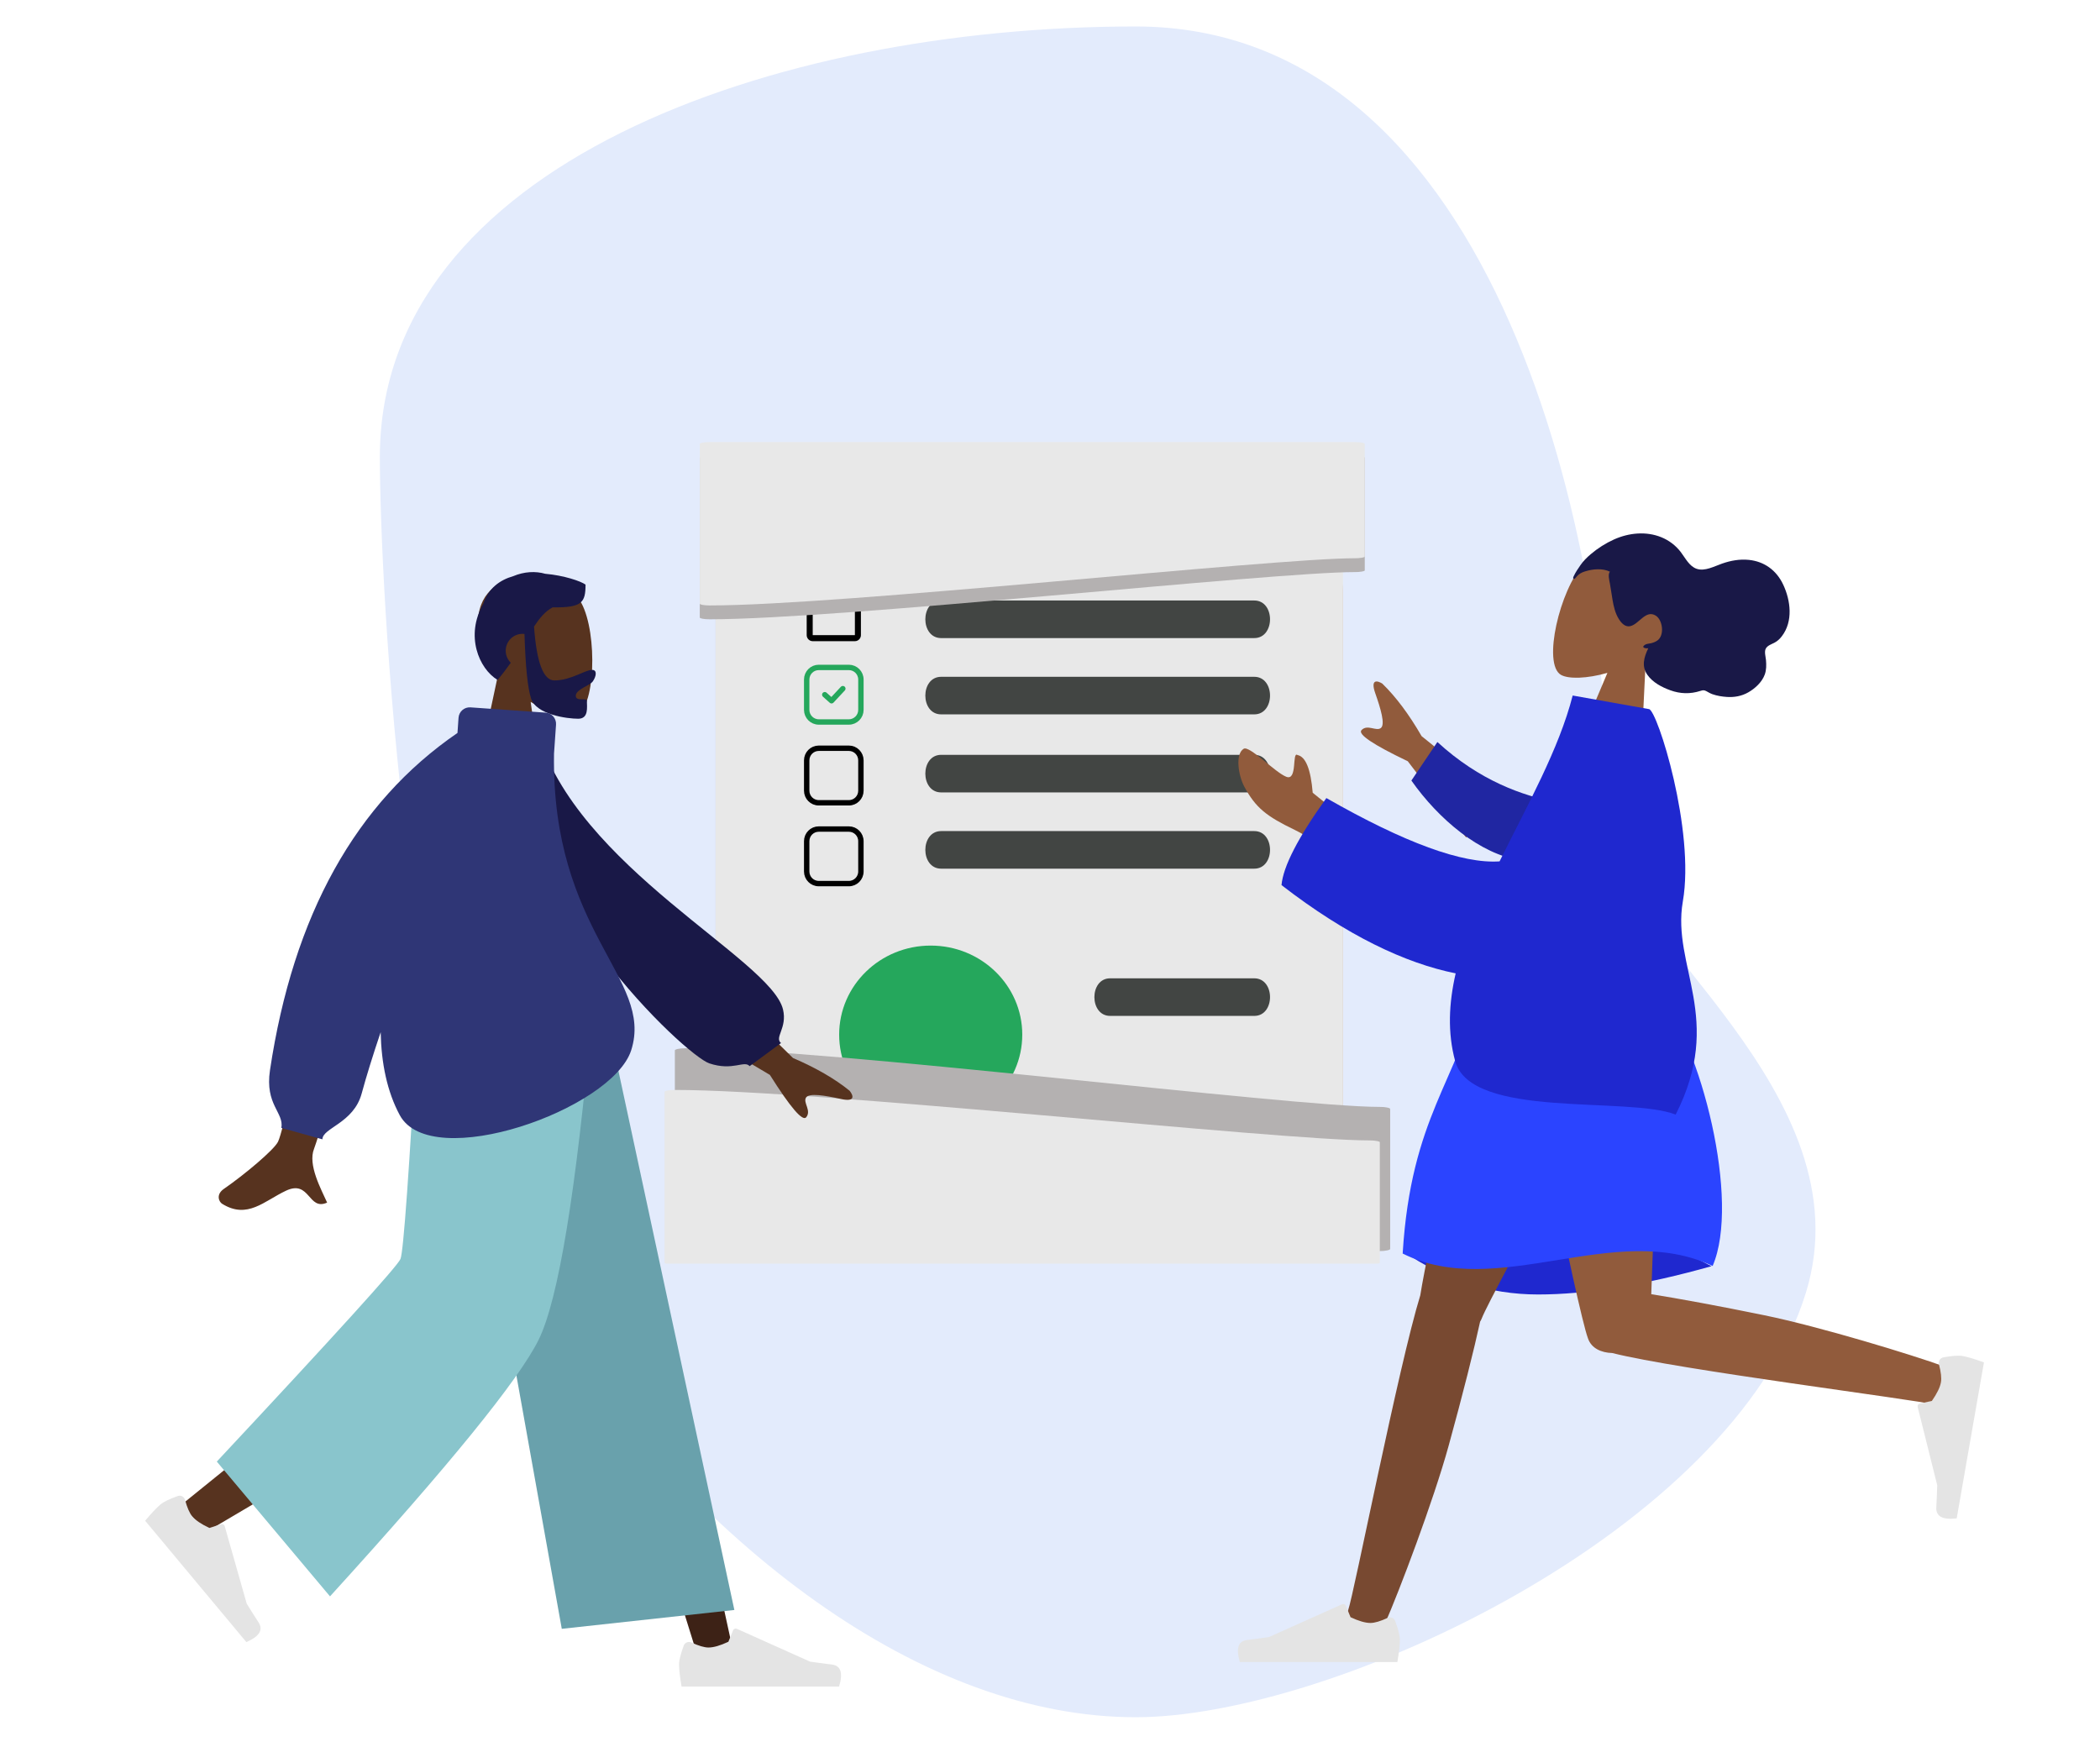 <svg width="238" height="198" viewBox="0 0 238 198" fill="none" xmlns="http://www.w3.org/2000/svg">
<g filter="url(#filter0_f_4324_17703)">
<path d="M182.582 94.931C182.582 105.539 211.698 123.797 204.66 146.554C196.332 173.487 151.053 194.642 128.712 194.642C104.794 194.642 79.106 175.775 59.83 146.554C45.889 125.422 43.05 65.646 43.05 51.794C43.05 18.79 87.496 3 128.712 3C169.929 3 182.582 61.927 182.582 94.931Z" fill="#E3EBFC"/>
</g>
<g clip-path="url(#clip0_4324_17703)">
<path d="M81.106 132.115C81.106 136.099 84.902 139.324 89.594 139.324H143.723C148.406 139.324 152.209 136.099 152.209 132.115V67.157C152.209 63.176 148.406 59.95 143.723 59.95H89.594C84.904 59.95 81.106 63.175 81.106 67.157V132.115Z" fill="#BA9D93"/>
<path d="M81.106 127.034C81.106 131.015 84.902 134.244 89.594 134.244H143.723C148.406 134.244 152.209 131.015 152.209 127.034V62.073C152.209 58.092 148.406 54.866 143.723 54.866H89.594C84.904 54.866 81.106 58.091 81.106 62.073V127.034Z" fill="#E8E8E8"/>
<path d="M142.151 72.325H106.663C104.274 72.325 104.274 68.064 106.663 68.064H142.151C144.532 68.064 144.532 72.325 142.151 72.325ZM142.151 80.971H106.663C104.274 80.971 104.274 76.713 106.663 76.713H142.151C144.532 76.713 144.532 80.971 142.151 80.971ZM142.151 89.817H106.663C104.274 89.817 104.274 85.557 106.663 85.557H142.151C144.532 85.557 144.532 89.817 142.151 89.817ZM142.151 98.46H106.663C104.274 98.46 104.274 94.2 106.663 94.2H142.151C144.532 94.2 144.532 98.46 142.151 98.46ZM142.151 115.149H125.817C123.435 115.149 123.435 110.889 125.817 110.889H142.151C144.532 110.889 144.532 115.149 142.151 115.149Z" fill="#424543"/>
<path d="M96.888 67.179V71.988H92.108V67.179H96.888ZM96.888 66.492H92.108C91.733 66.492 91.425 66.801 91.425 67.179V71.988C91.425 72.366 91.733 72.675 92.108 72.675H96.888C97.263 72.675 97.57 72.366 97.57 71.988V67.179C97.57 66.801 97.263 66.492 96.888 66.492Z" fill="black"/>
<path d="M153.573 51.678H80.422C79.81 51.678 79.308 51.773 79.308 51.879V69.996C79.308 70.102 79.81 70.194 80.422 70.194C95.316 70.194 144.082 64.843 153.573 64.843C153.826 64.848 154.08 64.829 154.329 64.788C154.329 64.788 154.341 64.785 154.348 64.779C154.348 64.779 154.373 64.779 154.383 64.776C154.561 64.749 154.674 64.704 154.674 64.645V51.879C154.674 51.773 154.173 51.678 153.573 51.678Z" fill="#B4B1B1"/>
<path d="M153.573 50.109H80.422C79.81 50.109 79.308 50.203 79.308 50.31V68.427C79.308 68.533 79.81 68.625 80.422 68.625C95.316 68.625 144.082 63.275 153.573 63.275C153.826 63.279 154.08 63.261 154.329 63.219C154.329 63.219 154.341 63.216 154.348 63.211C154.348 63.211 154.373 63.211 154.383 63.208C154.561 63.18 154.674 63.135 154.674 63.077V50.312C154.674 50.203 154.173 50.109 153.573 50.109Z" fill="#E8E8E8"/>
<path d="M115.857 117.274C115.857 122.849 111.217 127.369 105.478 127.369C99.75 127.369 95.105 122.851 95.105 117.274C95.105 111.697 99.749 107.179 105.478 107.179C111.215 107.179 115.857 111.698 115.857 117.274Z" fill="#25A75C"/>
<path d="M156.364 141.805H77.679C77.021 141.805 76.483 141.69 76.483 141.56V119.062C76.483 118.928 77.021 118.816 77.679 118.816C93.702 118.816 146.154 125.463 156.364 125.463C156.72 125.463 156.996 125.487 157.181 125.529C157.181 125.529 157.192 125.532 157.2 125.538C157.225 125.538 157.225 125.538 157.239 125.544C157.43 125.575 157.553 125.634 157.553 125.705V141.56C157.553 141.69 157.014 141.805 156.364 141.805Z" fill="#B4B1B1"/>
<path d="M155.207 143.333H76.507C75.85 143.333 75.315 143.233 75.315 143.118V123.753C75.315 123.638 75.85 123.541 76.507 123.541C92.531 123.541 144.983 129.262 155.193 129.262C155.486 129.256 155.778 129.28 156.066 129.332C156.251 129.362 156.379 129.412 156.379 129.474V143.118C156.379 143.233 155.836 143.333 155.193 143.333" fill="#E8E8E8"/>
<g clip-path="url(#clip1_4324_17703)">
<path d="M96.205 75.65H92.791C92.037 75.65 91.425 76.265 91.425 77.024V80.459C91.425 81.218 92.037 81.833 92.791 81.833H96.205C96.959 81.833 97.57 81.218 97.57 80.459V77.024C97.57 76.265 96.959 75.65 96.205 75.65Z" stroke="#25A75C" stroke-width="0.611" stroke-linecap="round" stroke-linejoin="round"/>
<path d="M93.474 78.741L94.242 79.428L95.522 78.054" stroke="#25A75C" stroke-width="0.611" stroke-linecap="round" stroke-linejoin="round"/>
</g>
<path d="M96.205 84.811H92.791C92.037 84.811 91.425 85.427 91.425 86.186V89.62C91.425 90.379 92.037 90.994 92.791 90.994H96.205C96.959 90.994 97.57 90.379 97.57 89.62V86.186C97.57 85.427 96.959 84.811 96.205 84.811Z" stroke="black" stroke-width="0.611" stroke-linecap="round" stroke-linejoin="round"/>
<path d="M96.205 93.97H92.791C92.037 93.97 91.425 94.585 91.425 95.344V98.778C91.425 99.537 92.037 100.152 92.791 100.152H96.205C96.959 100.152 97.57 99.537 97.57 98.778V95.344C97.57 94.585 96.959 93.97 96.205 93.97Z" stroke="black" stroke-width="0.611" stroke-linecap="round" stroke-linejoin="round"/>
</g>
<path fill-rule="evenodd" clip-rule="evenodd" d="M186.544 74.239C188.397 72.959 189.893 71.181 190.338 68.856C191.622 62.156 182.109 61.131 179.453 63.969C176.798 66.806 174.776 75.281 176.914 76.496C177.767 76.98 179.87 76.929 182.173 76.267L178.584 84.765L185.939 86.756L186.544 74.239Z" fill="#915B3C"/>
<path fill-rule="evenodd" clip-rule="evenodd" d="M178.377 65.264C178.564 64.854 178.869 64.424 179.12 64.056C179.444 63.582 179.85 63.185 180.276 62.822C181.078 62.14 181.975 61.571 182.91 61.15C184.617 60.38 186.579 60.201 188.278 60.891C189.135 61.239 189.906 61.811 190.488 62.574C191.014 63.264 191.451 64.187 192.294 64.473C193.211 64.784 194.285 64.189 195.168 63.881C196.164 63.533 197.172 63.357 198.201 63.46C199.924 63.634 201.326 64.613 202.103 66.28C202.93 68.054 203.246 70.414 201.942 72.116C201.7 72.432 201.43 72.681 201.091 72.856C200.78 73.017 200.333 73.157 200.135 73.494C199.924 73.853 200.113 74.44 200.145 74.824C200.191 75.373 200.198 75.939 200.001 76.47C199.678 77.342 198.891 78.045 198.143 78.473C197.382 78.909 196.55 79.051 195.717 78.996C195.16 78.958 194.605 78.871 194.078 78.686C193.817 78.594 193.601 78.456 193.359 78.327C193.123 78.202 192.965 78.231 192.715 78.311C191.554 78.686 190.424 78.647 189.306 78.242C188.363 77.901 187.313 77.365 186.702 76.489C186.024 75.516 186.311 74.504 186.805 73.474C186.558 73.523 185.938 73.427 186.413 73.093C186.601 72.96 186.889 72.964 187.099 72.912C187.343 72.853 187.6 72.76 187.816 72.614C188.689 72.022 188.431 70.269 187.66 69.783C186.514 69.061 185.764 70.757 184.751 70.975C184.168 71.1 183.728 70.595 183.442 70.123C183.058 69.491 182.881 68.743 182.755 67.997C182.651 67.383 182.566 66.765 182.457 66.152C182.406 65.866 182.186 65.036 182.469 64.805C181.622 64.384 180.527 64.488 179.627 64.769C179.255 64.885 178.953 65.042 178.689 65.353C178.632 65.42 178.492 65.626 178.39 65.608C178.201 65.575 178.33 65.367 178.377 65.264Z" fill="#191847"/>
<path fill-rule="evenodd" clip-rule="evenodd" d="M193.969 143.519C186.377 145.656 179.827 146.724 174.318 146.724C168.81 146.724 163.694 145.079 158.969 141.789C166.399 139.596 172.517 138.5 177.325 138.5C182.132 138.5 187.68 140.173 193.969 143.519Z" fill="#1F28CF"/>
<path fill-rule="evenodd" clip-rule="evenodd" d="M167.746 149.804C167.819 149.693 167.881 149.572 167.93 149.442C168.945 146.742 185.199 117.612 186.819 112.287H168.518C167.287 116.336 161.746 141.746 160.966 146.816C158.505 154.813 153.439 180.713 152.792 182.507C152.112 184.394 155.94 186.361 156.96 184.04C158.583 180.348 162.451 170.132 164.173 163.894C165.787 158.045 167.102 152.784 167.746 149.804Z" fill="#784931"/>
<path fill-rule="evenodd" clip-rule="evenodd" d="M182.718 153.36C190.15 155.25 217.332 158.666 219.197 159.202C221.116 159.753 222.799 155.774 220.427 154.912C216.653 153.54 206.254 150.371 199.949 149.078C194.877 148.037 190.25 147.188 187.143 146.691C187.406 137.911 188.609 116.838 187.821 112.287H171.628C172.384 116.651 178.777 148.496 179.965 151.684C180.342 152.822 181.468 153.325 182.718 153.36Z" fill="#915B3C"/>
<path fill-rule="evenodd" clip-rule="evenodd" d="M220.246 153.854C221.24 153.669 221.969 153.618 222.432 153.7C222.995 153.801 223.8 154.041 224.847 154.422C224.733 155.077 223.704 160.971 221.76 172.102C220.166 172.292 219.396 171.881 219.448 170.87C219.5 169.859 219.535 169.017 219.552 168.345L217.338 159.478C217.295 159.307 217.398 159.134 217.568 159.092C217.571 159.091 217.574 159.09 217.577 159.09L218.946 158.789C219.532 157.948 219.875 157.241 219.975 156.669C220.056 156.203 219.981 155.527 219.75 154.64L219.75 154.64C219.661 154.3 219.863 153.952 220.202 153.864C220.217 153.86 220.232 153.856 220.246 153.854Z" fill="#E4E4E4"/>
<path fill-rule="evenodd" clip-rule="evenodd" d="M158.122 183.739C158.476 184.69 158.653 185.402 158.653 185.874C158.653 186.448 158.558 187.286 158.368 188.388C157.706 188.388 151.756 188.388 140.518 188.388C140.054 186.845 140.322 186.012 141.321 185.889C142.321 185.766 143.151 185.655 143.812 185.556L152.108 181.834C152.268 181.763 152.455 181.835 152.526 181.995C152.527 181.998 152.528 182.001 152.53 182.004L153.063 183.305C153.988 183.74 154.74 183.957 155.318 183.957C155.788 183.957 156.437 183.766 157.265 183.384L157.265 183.384C157.583 183.237 157.959 183.378 158.104 183.697C158.111 183.711 158.116 183.725 158.122 183.739Z" fill="#E4E4E4"/>
<path fill-rule="evenodd" clip-rule="evenodd" d="M187.768 112.287C180.633 110.233 173.882 110.233 167.514 112.287C165.299 122.456 159.916 126.492 158.969 142.084C169.729 147.463 183.021 138.247 194.098 143.493C197.263 136.155 192.832 118.484 187.768 112.287Z" fill="#2B44FF"/>
<path fill-rule="evenodd" clip-rule="evenodd" d="M170.901 91.322L161.116 83.44C159.691 80.972 158.208 78.989 156.668 77.49C156.174 77.171 155.264 76.869 155.865 78.581C156.466 80.293 157.022 82.121 156.494 82.521C155.965 82.921 154.973 82.054 154.304 82.756C153.857 83.224 155.606 84.4 159.549 86.285L166.152 94.919L170.901 91.322ZM153.071 93.326L148.774 89.856C148.552 87.187 147.978 85.763 147.053 85.581C146.399 85.121 147.078 88.564 145.775 88.044C144.473 87.524 141.605 84.473 140.949 84.872C139.979 85.462 140.332 87.868 141.018 89.156C142.3 91.562 143.541 92.528 146.754 94.075C148.434 94.885 150.17 96.216 151.964 98.07L153.071 93.326Z" fill="#915B3C"/>
<path fill-rule="evenodd" clip-rule="evenodd" d="M176.393 90.925C172.61 90.209 167.696 88.504 162.903 84.104L159.957 88.472C163.03 92.844 167.729 96.824 172.325 97.51C175.947 98.05 178.553 93.998 176.393 90.925Z" fill="#2026A2"/>
<path fill-rule="evenodd" clip-rule="evenodd" d="M169.952 97.633C165.75 97.924 159.206 95.532 150.321 90.457C147.118 94.923 145.424 98.211 145.238 100.323C152.623 106.036 159.259 109.179 164.977 110.327C164.197 113.715 164.044 117.044 164.917 120.267C166.713 126.892 184.467 124.215 189.91 126.334C195.45 115.448 189.441 109.552 190.721 102.183C192.124 94.114 187.841 80.545 186.892 80.376L178.237 78.835C176.684 84.912 173.095 91.275 169.952 97.633Z" fill="#1F28CF"/>
<path fill-rule="evenodd" clip-rule="evenodd" d="M56.449 76.457C54.991 74.735 54.004 72.624 54.169 70.259C54.644 63.445 64.072 64.944 65.906 68.383C67.74 71.823 67.522 80.547 65.151 81.161C64.206 81.406 62.193 80.806 60.143 79.563L61.43 88.719H53.834L56.449 76.457Z" fill="#57331F"/>
<path fill-rule="evenodd" clip-rule="evenodd" d="M60.523 71.012C60.813 75.086 61.583 77.124 62.83 77.124C64.701 77.124 66.289 75.929 67.11 75.929C67.709 75.929 67.575 76.682 67.178 77.241C66.851 77.702 65.257 78.146 65.257 78.861C65.257 79.576 66.516 79.023 66.516 79.447C66.516 80.148 66.737 81.466 65.528 81.466C64.304 81.466 60.795 81.017 60.193 79.189C59.805 78.01 59.554 75.566 59.441 71.856C59.366 71.848 59.291 71.843 59.214 71.843C58.165 71.843 57.315 72.698 57.315 73.754C57.315 74.289 57.534 74.773 57.887 75.12C57.448 75.744 56.956 76.396 56.391 77.069C54.272 75.789 52.699 72.043 54.771 68.445C55.344 66.682 56.641 65.741 58.172 65.303C59.413 64.781 60.7 64.722 61.788 65.035C63.919 65.219 65.822 65.873 66.361 66.261C66.361 68.291 65.97 68.894 62.631 68.841C61.81 69.277 61.18 70.027 60.523 71.012Z" fill="#191847"/>
<path fill-rule="evenodd" clip-rule="evenodd" d="M53.224 115.069L68.757 154.625L79.175 188.066H83.289L67.362 115.069L53.224 115.069Z" fill="#3D2216"/>
<path fill-rule="evenodd" clip-rule="evenodd" d="M50.096 115.069C49.931 128.969 47.519 147.683 47.133 148.55C46.877 149.127 38.007 156.473 20.525 170.587L23.358 173.638C43.986 161.537 54.777 154.679 55.731 153.066C57.163 150.645 61.824 128.367 65.567 115.069H50.096Z" fill="#57331F"/>
<path fill-rule="evenodd" clip-rule="evenodd" d="M20.148 169.569C19.196 169.908 18.54 170.229 18.181 170.533C17.743 170.902 17.166 171.515 16.449 172.37C16.874 172.88 20.697 177.465 27.919 186.124C29.392 185.489 29.855 184.747 29.306 183.898C28.758 183.048 28.309 182.337 27.96 181.764L25.464 172.977C25.416 172.808 25.241 172.711 25.073 172.759C25.07 172.76 25.067 172.761 25.064 172.762L23.73 173.188C22.805 172.754 22.156 172.315 21.784 171.869C21.482 171.507 21.211 170.884 20.97 170L20.97 170C20.877 169.661 20.529 169.462 20.192 169.555C20.177 169.559 20.163 169.564 20.148 169.569Z" fill="#E4E4E4"/>
<path fill-rule="evenodd" clip-rule="evenodd" d="M77.491 186.522C77.137 187.473 76.96 188.184 76.96 188.656C76.96 189.23 77.055 190.068 77.245 191.17C77.907 191.17 83.857 191.17 95.095 191.17C95.559 189.627 95.291 188.794 94.292 188.671C93.292 188.548 92.462 188.437 91.801 188.338L83.505 184.617C83.345 184.545 83.158 184.617 83.087 184.778C83.085 184.78 83.084 184.783 83.083 184.786L82.55 186.088C81.625 186.522 80.873 186.739 80.294 186.739C79.825 186.739 79.176 186.548 78.347 186.166L78.347 186.166C78.03 186.02 77.654 186.16 77.508 186.48C77.502 186.493 77.496 186.507 77.491 186.522Z" fill="#E4E4E4"/>
<path fill-rule="evenodd" clip-rule="evenodd" d="M63.668 184.621L83.228 182.485L68.732 115.069H51.213L63.668 184.621Z" fill="#69A1AC"/>
<path fill-rule="evenodd" clip-rule="evenodd" d="M24.571 165.665L37.401 180.944C50.914 166.095 58.792 156.405 61.036 151.876C63.279 147.347 65.296 135.078 67.086 115.069H47.363C46.385 132.672 45.726 141.883 45.386 142.702C45.045 143.522 38.107 151.176 24.571 165.665Z" fill="#89C5CC"/>
<path fill-rule="evenodd" clip-rule="evenodd" d="M80.908 111.121L89.873 119.921C92.481 121.04 94.619 122.277 96.285 123.629C96.659 124.084 97.067 124.955 95.305 124.565C93.542 124.176 91.67 123.845 91.339 124.422C91.007 124.999 91.984 125.883 91.371 126.638C90.963 127.141 89.59 125.54 87.253 121.835L77.93 116.305L80.908 111.121ZM37.069 103.158L43.999 103.184C38.721 120.389 35.919 129.397 35.593 130.209C34.861 132.035 36.411 134.816 37.074 136.31C34.915 137.282 35.145 133.683 32.422 134.958C29.937 136.121 28.047 138.229 25.175 136.446C24.822 136.227 24.436 135.402 25.37 134.757C27.699 133.151 31.054 130.339 31.508 129.414C32.126 128.152 33.98 119.4 37.069 103.158Z" fill="#57331F"/>
<path fill-rule="evenodd" clip-rule="evenodd" d="M58.185 83.379L60.922 82.906C65.233 98.239 87.383 108.69 88.742 114.421C89.241 116.523 87.737 117.586 88.514 118.226L84.957 120.846C84.355 120.139 83.069 121.432 80.385 120.527C77.701 119.623 58.185 101.533 58.185 83.379Z" fill="#191847"/>
<path fill-rule="evenodd" clip-rule="evenodd" d="M62.789 85.417C62.473 105.716 74.136 110.894 71.538 119.037C69.393 125.761 48.86 132.99 45.307 126.398C43.868 123.73 43.216 120.503 43.142 116.995C42.234 119.69 41.515 122.01 40.987 123.956C40.076 127.312 36.542 127.845 36.542 129.138L31.887 127.845C32.203 126.089 30.008 125.234 30.597 121.31C33.233 103.728 40.317 90.983 51.848 83.076L51.967 81.359C52.016 80.657 52.621 80.128 53.318 80.177L61.842 80.777C62.54 80.826 63.066 81.435 63.017 82.137L62.789 85.417Z" fill="#2F3676"/>
<defs>
<filter id="filter0_f_4324_17703" x="40.302" y="0.252" width="168.203" height="197.137" filterUnits="userSpaceOnUse" color-interpolation-filters="sRGB">
<feFlood flood-opacity="0" result="BackgroundImageFix"/>
<feBlend mode="normal" in="SourceGraphic" in2="BackgroundImageFix" result="shape"/>
<feGaussianBlur stdDeviation="1.374" result="effect1_foregroundBlur_4324_17703"/>
</filter>
<clipPath id="clip0_4324_17703">
<rect width="92.554" height="93.122" fill="white" transform="translate(69.537 50.109)"/>
</clipPath>
<clipPath id="clip1_4324_17703">
<rect width="8.193" height="8.244" fill="white" transform="translate(90.401 74.621)"/>
</clipPath>
</defs>
</svg>

